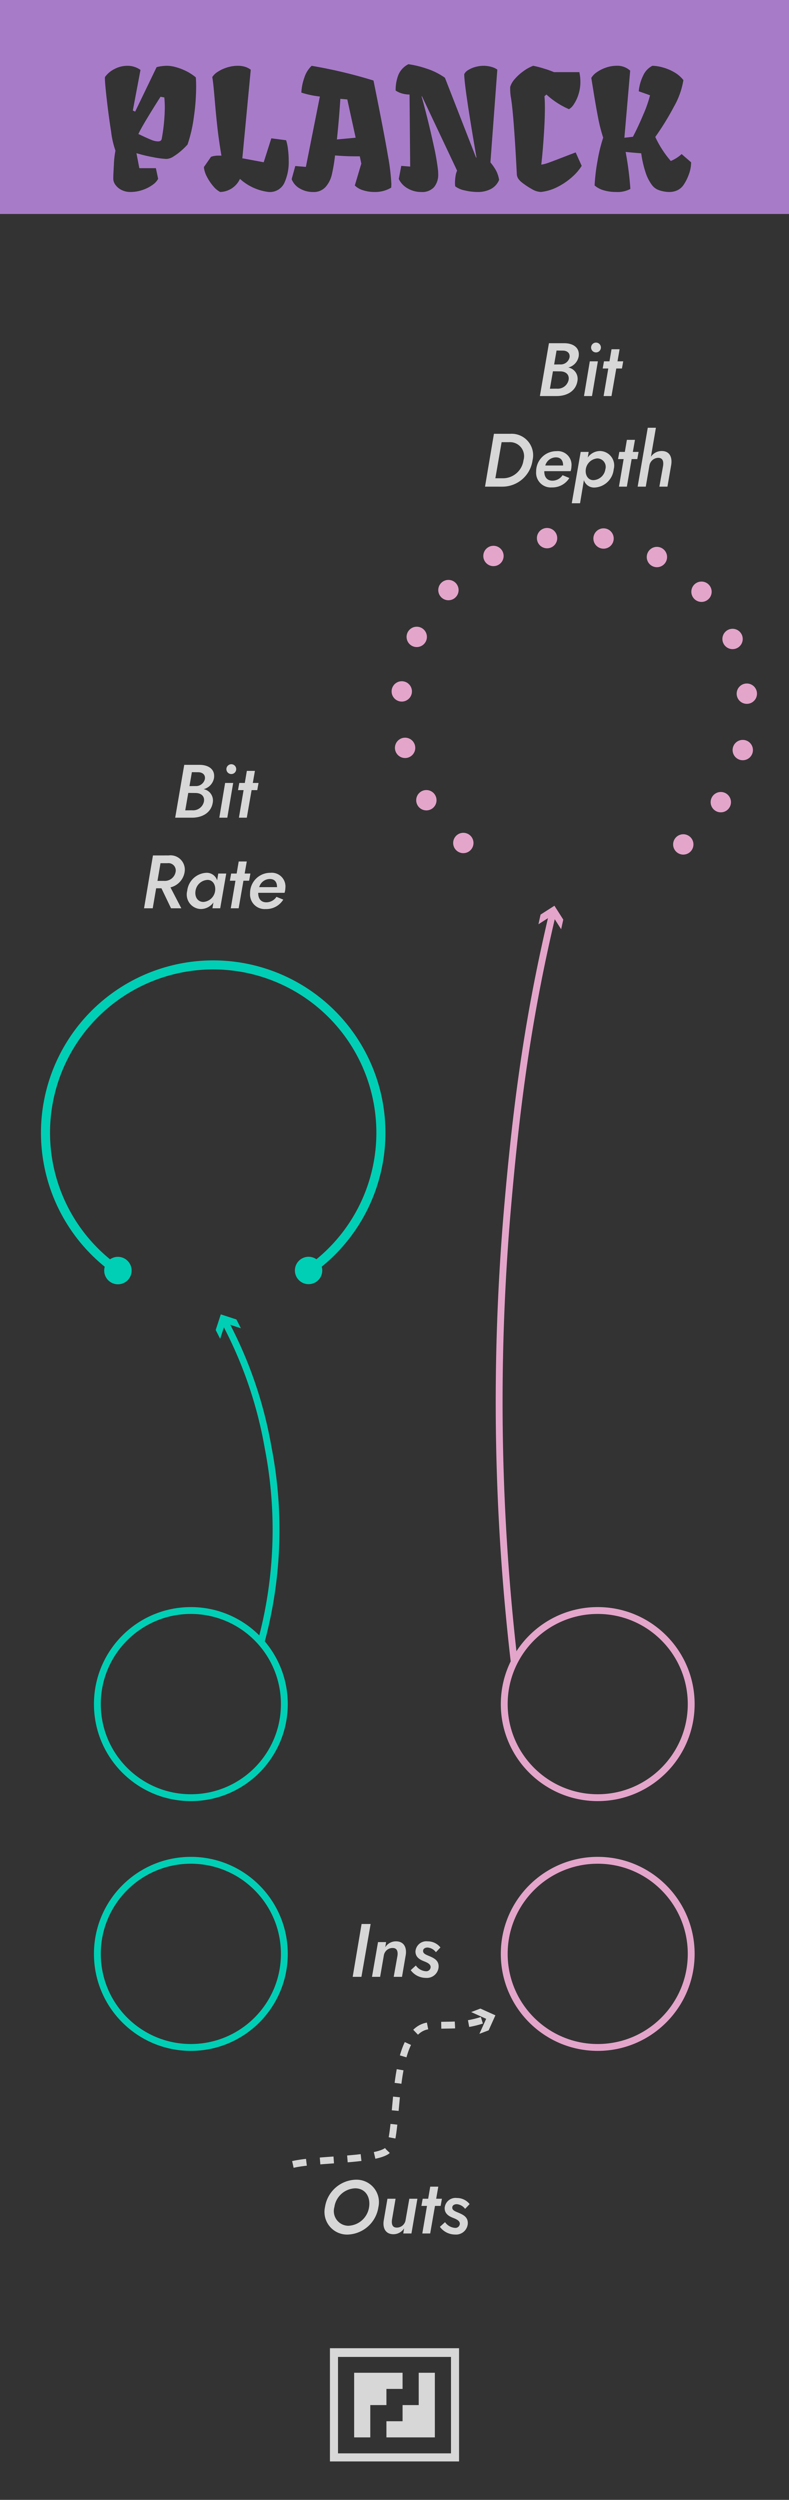 <svg xmlns="http://www.w3.org/2000/svg" width="40.6mm" height="128.5mm" viewBox="0 0 115.087 364.252"><title>Planck</title><g id="637d3faf-5f4e-477e-ad3e-5f10fd8f2d02" data-name="Planck"><rect id="1bc75f19-81d9-407a-a5c7-8105bd959282" data-name="BG" width="115.087" height="364.252" fill="#333"/><rect id="a9b3d4da-01c3-4b44-a73c-0ba7a74451a5" data-name="Header" width="115.087" height="31.181" fill="#a87bc9"/><path d="M28.61,12.66a31.451,31.451,0,0,1-.334,4.41,20.75,20.75,0,0,1-.92,3.988,9.856,9.856,0,0,1-.862.851,8.3,8.3,0,0,1-1.16.873,2.057,2.057,0,0,1-1.037.376,12.462,12.462,0,0,1-1.986-.26,21.057,21.057,0,0,1-2.408-.58l.421,2.186h2.415l.328,1.556a2.605,2.605,0,0,1-.838.893,5.5,5.5,0,0,1-1.459.733,5.338,5.338,0,0,1-1.735.288,2.815,2.815,0,0,1-1.3-.29,2.426,2.426,0,0,1-.89-.74,1.556,1.556,0,0,1-.322-.913q0-.532.087-2.019a13.612,13.612,0,0,1,.229-2.068,13.012,13.012,0,0,1-.639-2.819q-.357-2.25-.632-4.686T15.3,11.353l.012-.132a3.833,3.833,0,0,1,1.418-1.183,4.035,4.035,0,0,1,1.84-.451,3.244,3.244,0,0,1,1.922.6L19.375,16.1l.34.164,3.129-6.482a5.467,5.467,0,0,1,.674-.133,6.063,6.063,0,0,1,.885-.064,4.969,4.969,0,0,1,1.212.188,8.171,8.171,0,0,1,1.506.569,6.967,6.967,0,0,1,1.442.932Q28.61,11.84,28.61,12.66Zm-4.571,3.026q0-.762-.07-1.488l-.551-.1q-.855,1.32-1.869,2.993T20.184,19.53c.133.055.324.143.574.262q.774.369,1.324.589a2.648,2.648,0,0,0,.961.22q.492,0,.551-.393A26.728,26.728,0,0,0,24.039,15.686Z" fill="#333"/><path d="M42,21.691a13.019,13.019,0,0,1,.112,1.736,7.21,7.21,0,0,1-.651,3.256,2.325,2.325,0,0,1-2.267,1.291A7.572,7.572,0,0,1,35,26.065a3.27,3.27,0,0,1-2.882,1.909,3.259,3.259,0,0,1-1.02-.853,6.916,6.916,0,0,1-.926-1.387,3.729,3.729,0,0,1-.433-1.388l1.043-1.5a3.226,3.226,0,0,1,1.136-.17H32.3q-.375-2.2-.58-4.023t-.393-4.034q-.081-.964-.17-1.869t-.193-1.523a2.514,2.514,0,0,1,.785-.757,5.318,5.318,0,0,1,1.342-.631,5.143,5.143,0,0,1,1.6-.253,3.55,3.55,0,0,1,1.019.136,2.8,2.8,0,0,1,.867.434l-1.23,12.92.152.012,2.965.554,1.113-3.489,2.157.281A6.455,6.455,0,0,1,42,21.691Z" fill="#333"/><path d="M56.576,22.648a31.488,31.488,0,0,1,.51,4.131c0,.14-.008.328-.023.562a4.552,4.552,0,0,1-2.449.633,5.278,5.278,0,0,1-1.67-.258,2.821,2.821,0,0,1-1.19-.691l.949-3.188-.222-1.06h-.633q-1.454,0-2.977-.129a25.062,25.062,0,0,1-.468,2.791,4.151,4.151,0,0,1-.909,1.8,2.315,2.315,0,0,1-1.834.738,3.775,3.775,0,0,1-1.91-.5A2.627,2.627,0,0,1,42.543,26.1l.528-1.91,1.546.129,2.04-10.254a13.54,13.54,0,0,1-2.7-.574,7.413,7.413,0,0,1,.428-2.157,4.089,4.089,0,0,1,1.072-1.746,70.778,70.778,0,0,1,9.024,2.145Q56.066,19.571,56.576,22.648Zm-4.7-2.584-1.218-5.578L49.645,14.4q-.059,1.018-.194,2.66t-.31,3.258Z" fill="#333"/><path d="M69.5,22.93Q67.715,12.6,67.715,10.8a1.46,1.46,0,0,1,.586-.6,3.828,3.828,0,0,1,1.055-.448,4.641,4.641,0,0,1,1.218-.166,4.147,4.147,0,0,1,1.067.15,2.544,2.544,0,0,1,.9.408L71.535,23.662a7.426,7.426,0,0,1,.832,1.207,4.54,4.54,0,0,1,.434,1.336,2.585,2.585,0,0,1-1.2,1.333,4.068,4.068,0,0,1-1.928.436,8.258,8.258,0,0,1-1.834-.217,3.551,3.551,0,0,1-1.435-.6,3.005,3.005,0,0,1-.036-.516,6.363,6.363,0,0,1,.077-.966,2.9,2.9,0,0,1,.228-.813L61.551,14.029l-.059.023q.236.774.762,2.854t1.014,4.318a34.558,34.558,0,0,1,.627,3.609c.015.235.023.411.023.528a2.844,2.844,0,0,1-.6,1.9,2.327,2.327,0,0,1-1.881.715,3.874,3.874,0,0,1-1.957-.516,3.1,3.1,0,0,1-1.313-1.382l.364-1.91,1.3.105-.093-10.5a3.94,3.94,0,0,1-1.084-.151,3.264,3.264,0,0,1-.944-.429,6.1,6.1,0,0,1,.393-2.27,3.069,3.069,0,0,1,1.471-1.569,14.616,14.616,0,0,1,2.66.645A9.851,9.851,0,0,1,64.9,11.329l4.546,11.648Z" fill="#333"/><path d="M79.481,15.646q0,1.816-.17,4.289t-.358,4.055a5.276,5.276,0,0,0,1.067-.282q.621-.22,2.074-.785,1.242-.48,1.875-.715l.879,1.958a7.149,7.149,0,0,1-1.336,1.57A9.771,9.771,0,0,1,81.4,27.2a7.026,7.026,0,0,1-2.5.773,2.786,2.786,0,0,1-1.3-.41,10.83,10.83,0,0,1-1.424-.938,2.6,2.6,0,0,1-.562-.568,1.383,1.383,0,0,1-.223-.568q-.141-2.824-.281-4.934-.317-4.946-.621-6.539a8.8,8.8,0,0,1-.071-1.348,3.052,3.052,0,0,1,.674-1.16,7.1,7.1,0,0,1,1.26-1.142,6.112,6.112,0,0,1,1.418-.78,12.929,12.929,0,0,1,1.529.392,13.354,13.354,0,0,1,1.506.534h3.7a6.614,6.614,0,0,1,.152,1.4,5.884,5.884,0,0,1-.287,1.871,5.533,5.533,0,0,1-.679,1.425,2.022,2.022,0,0,1-.7.7A11.819,11.819,0,0,1,79.7,13.771l-.281.258Q79.481,14.756,79.481,15.646Z" fill="#333"/><path d="M100.809,23.65a5.1,5.1,0,0,1-.328,1.752,6.841,6.841,0,0,1-.774,1.541,2.226,2.226,0,0,1-.89.773,2.763,2.763,0,0,1-1.207.258,4.663,4.663,0,0,1-1.43-.246,2.155,2.155,0,0,1-1.113-.809,6.282,6.282,0,0,1-.809-1.523,15.272,15.272,0,0,1-.726-3.059q-1.36-.105-2.274-.2a46.666,46.666,0,0,1,.691,5.391,3.913,3.913,0,0,1-2.074.445,6.2,6.2,0,0,1-1.845-.254,3.391,3.391,0,0,1-1.3-.7,28.218,28.218,0,0,1,.445-3.68,22.819,22.819,0,0,1,.809-3.281,23.407,23.407,0,0,1-.756-2.971q-.323-1.669-.709-4.072l-.27-1.664a2.627,2.627,0,0,1,.785-.816,5.177,5.177,0,0,1,1.342-.681,4.809,4.809,0,0,1,1.6-.273,2.758,2.758,0,0,1,1.945.715l-.844,9.774,1.242-.141q.739-1.395,1.506-3.217a17.874,17.874,0,0,0,.991-2.83L93.168,13.3a6.626,6.626,0,0,1,.662-2.322,2.928,2.928,0,0,1,1.33-1.393,5.978,5.978,0,0,1,1.418.213,7.02,7.02,0,0,1,1.694.683,4.606,4.606,0,0,1,1.412,1.19,11.521,11.521,0,0,1-1.377,3.862,39.562,39.562,0,0,1-2.725,4.423,15.066,15.066,0,0,0,2.262,3.5,5.4,5.4,0,0,0,1.582-1.007Z" fill="#333"/><polygon points="54.012 345.733 51.658 345.733 51.658 348.087 51.658 350.442 51.658 352.796 51.658 355.15 54.012 355.15 54.012 352.796 54.012 350.442 56.366 350.442 56.366 348.087 58.72 348.087 58.72 345.733 56.366 345.733 54.012 345.733" fill="#d7d7d7"/><polygon points="56.366 355.15 58.72 355.15 61.075 355.15 63.429 355.15 63.429 352.796 63.429 350.442 63.429 348.087 63.429 345.733 61.075 345.733 61.075 348.087 61.075 350.442 58.72 350.442 58.72 352.796 56.366 352.796 56.366 355.15" fill="#d7d7d7"/><polygon points="65.783 342.157 49.304 342.157 49.304 343.425 65.783 343.425 65.783 357.477 49.304 357.477 49.304 342.157 48.127 342.157 48.127 358.655 49.304 358.655 66.96 358.655 66.96 357.477 66.96 342.157 65.783 342.157" fill="#d7d7d7"/><g id="2720a481-598a-46bd-a742-7254972f3458" data-name="Text"><path d="M81.192,57.708H78.75l1.32-7.7h2.222c1.3,0,2.311.639,2.113,1.937A2.048,2.048,0,0,1,82.9,53.55a1.673,1.673,0,0,1,1.332,1.936C84.009,56.982,82.71,57.708,81.192,57.708ZM80.653,54.1l-.44,2.541,1-.011a1.613,1.613,0,0,0,1.727-1.276c.132-.792-.429-1.243-1.232-1.243Zm.176-.99.858-.011a1.318,1.318,0,0,0,1.386-1.012c.11-.616-.33-1-.968-1l-.924-.01Z" fill="#d7d7d7"/><path d="M87.209,52.648l-.858,5.06H85.185l.847-5.06Zm-.242-2.729a.716.716,0,1,1-.748.715A.722.722,0,0,1,86.967,49.919Z" fill="#d7d7d7"/><path d="M88.9,52.648l.3-1.76h1.178l-.308,1.76h.836l-.187,1.045h-.825l-.7,4.015H88.045l.682-4.015h-.815l.187-1.045Z" fill="#d7d7d7"/><path d="M70.747,70.909l1.3-7.7h2.4a3.13,3.13,0,0,1,3.234,3.85,4.443,4.443,0,0,1-4.466,3.851Zm2.421-6.48-.913,5.259H73.3a3.021,3.021,0,0,0,3.058-2.63,2.041,2.041,0,0,0-2.079-2.629Z" fill="#d7d7d7"/><path d="M78.205,68.708a2.944,2.944,0,0,1,2.971-2.97,2,2,0,0,1,2.178,2.222,2.441,2.441,0,0,1-.121.693H79.394c-.022.814.374,1.387,1.188,1.387a1.775,1.775,0,0,0,1.474-.8l.99.408a2.908,2.908,0,0,1-2.563,1.375A2.136,2.136,0,0,1,78.205,68.708Zm1.332-.88h2.6v-.022c0-.726-.352-1.166-1.056-1.166A1.628,1.628,0,0,0,79.537,67.828Z" fill="#d7d7d7"/><path d="M83.4,73.329l1.3-7.481h1.166l-.132.814a2.214,2.214,0,0,1,1.793-.946,2.111,2.111,0,0,1,1.991,2.662A2.948,2.948,0,0,1,86.7,71.041a1.555,1.555,0,0,1-1.53-1.079l-.561,3.367Zm3.741-6.535a1.838,1.838,0,0,0-1.694,1.584c-.111.848.318,1.562,1.078,1.584A1.843,1.843,0,0,0,88.3,68.378,1.231,1.231,0,0,0,87.138,66.794Z" fill="#d7d7d7"/><path d="M91.141,65.848l.3-1.76h1.177l-.308,1.76h.837l-.187,1.045h-.825l-.7,4.016H90.283l.683-4.016h-.815l.187-1.045Z" fill="#d7d7d7"/><path d="M96.036,66.706a1.343,1.343,0,0,0-1.3,1.078l-.54,3.125H93.011l1.474-8.581h1.189l-.726,4.224a1.878,1.878,0,0,1,1.562-.836c1.144,0,1.551.847,1.408,1.947l-.561,3.246H96.179l.551-3.081C96.8,67.234,96.675,66.728,96.036,66.706Z" fill="#d7d7d7"/><path d="M28,119.145H25.554l1.32-7.7H29.1c1.3,0,2.311.638,2.113,1.937a2.049,2.049,0,0,1-1.508,1.606,1.672,1.672,0,0,1,1.332,1.936C30.813,118.418,29.514,119.145,28,119.145Zm-.539-3.609-.44,2.541,1-.011a1.613,1.613,0,0,0,1.727-1.276c.133-.792-.428-1.243-1.232-1.243Zm.176-.99.858-.011a1.32,1.32,0,0,0,1.387-1.013c.11-.616-.33-1-.969-1l-.924-.01Z" fill="#d7d7d7"/><path d="M34.013,114.084l-.858,5.061H31.989l.847-5.061Zm-.242-2.729a.716.716,0,1,1-.748.715A.721.721,0,0,1,33.771,111.355Z" fill="#d7d7d7"/><path d="M35.707,114.084l.3-1.761h1.177l-.308,1.761h.836l-.187,1.045H36.7l-.7,4.016H34.849l.682-4.016h-.814l.187-1.045Z" fill="#d7d7d7"/><path d="M24.6,124.644a2.086,2.086,0,0,1,2.332,2.4,2.737,2.737,0,0,1-2.068,2.255l1.584,3.048h-1.5l-1.4-2.915h-.771l-.5,2.915H21.011l1.3-7.7Zm-1.189,1.132-.44,2.576h.947a1.6,1.6,0,0,0,1.694-1.288,1.065,1.065,0,0,0-1.188-1.288Z" fill="#d7d7d7"/><path d="M30.119,127.174a1.584,1.584,0,0,1,1.552,1.1l.165-.99H33l-.88,5.061H30.989l.143-.847a2.274,2.274,0,0,1-1.827.957,2.113,2.113,0,0,1-2-2.641A2.954,2.954,0,0,1,30.119,127.174Zm-.44,4.247a1.863,1.863,0,0,0,1.7-1.607c.11-.847-.308-1.584-1.078-1.606a1.866,1.866,0,0,0-1.783,1.606C28.381,130.673,28.822,131.421,29.679,131.421Z" fill="#d7d7d7"/><path d="M34.519,127.284l.3-1.761h1.177l-.308,1.761h.837l-.187,1.045H35.51l-.7,4.016H33.661l.683-4.016h-.815l.187-1.045Z" fill="#d7d7d7"/><path d="M36.477,130.145a2.944,2.944,0,0,1,2.971-2.971,2,2,0,0,1,2.178,2.222,2.455,2.455,0,0,1-.121.694h-3.84c-.022.813.374,1.386,1.188,1.386a1.778,1.778,0,0,0,1.474-.8l.991.406a2.905,2.905,0,0,1-2.564,1.376A2.135,2.135,0,0,1,36.477,130.145Zm1.331-.88h2.6v-.023c0-.725-.352-1.166-1.057-1.166A1.629,1.629,0,0,0,37.808,129.265Z" fill="#d7d7d7"/><path d="M51.94,317.6a3.27,3.27,0,0,1,3.256,3.983,4.684,4.684,0,0,1-4.533,4.016,3.3,3.3,0,0,1-3.256-4.016A4.681,4.681,0,0,1,51.94,317.6ZM50.8,324.315a3.175,3.175,0,0,0,3.036-2.728c.22-1.408-.484-2.718-2.024-2.729a3.178,3.178,0,0,0-3.037,2.729A2.138,2.138,0,0,0,50.8,324.315Z" fill="#d7d7d7"/><path d="M57.857,324.579a1.285,1.285,0,0,0,1.3-1.078l.55-3.124h1.177l-.869,5.061H58.825l.122-.749a1.846,1.846,0,0,1-1.562.859c-1.145,0-1.574-.892-1.42-1.959l.55-3.212H57.7l-.527,3.08C57.1,324.052,57.219,324.579,57.857,324.579Z" fill="#d7d7d7"/><path d="M62.455,320.377l.3-1.761h1.177l-.308,1.761h.837l-.187,1.045h-.825l-.7,4.016H61.6l.683-4.016h-.815l.187-1.045Z" fill="#d7d7d7"/><path d="M66.371,324.623a.637.637,0,0,0,.7-.594c.012-.44-.483-.671-.968-.858-.616-.242-1.265-.605-1.243-1.463a1.591,1.591,0,0,1,1.782-1.441,2.352,2.352,0,0,1,1.86.891l-.661.693a1.676,1.676,0,0,0-1.209-.682c-.4,0-.661.2-.661.484-.022.4.418.561.924.77.749.319,1.364.66,1.342,1.54a1.713,1.713,0,0,1-1.858,1.629,2.748,2.748,0,0,1-2.212-1.122l.748-.683A1.937,1.937,0,0,0,66.371,324.623Z" fill="#d7d7d7"/><path d="M54.062,280.341l-1.342,7.7H51.444l1.3-7.7Z" fill="#d7d7d7"/><path d="M57.274,283.84a1.284,1.284,0,0,0-1.287,1.089l-.539,3.113H54.26l.88-5.061h1.177l-.121.748a1.833,1.833,0,0,1,1.562-.858c1.155,0,1.585.88,1.43,1.958l-.55,3.213h-1.21l.55-3.08C58.055,284.367,57.934,283.84,57.274,283.84Z" fill="#d7d7d7"/><path d="M62.114,287.228a.637.637,0,0,0,.7-.594c.011-.441-.484-.671-.968-.859-.616-.242-1.265-.6-1.243-1.463a1.591,1.591,0,0,1,1.782-1.441,2.351,2.351,0,0,1,1.859.892l-.66.692a1.676,1.676,0,0,0-1.21-.682c-.4,0-.66.2-.66.485-.022.4.418.56.924.769.748.32,1.364.661,1.342,1.54a1.714,1.714,0,0,1-1.859,1.629,2.744,2.744,0,0,1-2.211-1.122l.748-.682A1.94,1.94,0,0,0,62.114,287.228Z" fill="#d7d7d7"/></g><g id="6490f9e6-db6d-424c-9015-112e759d74c0" data-name="Legend"><circle cx="27.839" cy="248.302" r="13.636" fill="none" stroke="#00cfb5" stroke-miterlimit="10"/><circle cx="87.186" cy="284.696" r="13.636" fill="none" stroke="#e4a5cb" stroke-miterlimit="10"/><circle cx="27.839" cy="284.696" r="13.636" fill="none" stroke="#00cfb5" stroke-miterlimit="10"/><path d="M17.255,185.888a.662.662,0,0,1-.376-.117,25.123,25.123,0,1,1,28.454-.01.664.664,0,0,1-.753-1.094,23.8,23.8,0,1,0-26.949.01.664.664,0,0,1-.376,1.211Z" fill="#00cfb5"/><path d="M18.308,183.468a2,2,0,1,1-2.769.55A2,2,0,0,1,18.308,183.468Z" fill="#00cfb5"/><circle cx="45.01" cy="185.119" r="1.997" fill="#00cfb5"/><path d="M42.722,315.378c3.559-.817,11.5-.564,13.644-1.918,2.184-1.377.069-17.9,6.37-18.306,3.016-.193,4.957.228,8.4-1.077" fill="none" stroke="#d7d7d7" stroke-miterlimit="10" stroke-dasharray="2 2"/><polygon points="69.93 296.347 70.915 294.16 68.728 293.176 70.074 292.666 72.26 293.65 71.276 295.836 69.93 296.347" fill="#d7d7d7"/><path d="M32.753,192.519A61.013,61.013,0,0,1,39.1,210.888a62.452,62.452,0,0,1-1.043,28.465" fill="none" stroke="#00cfb5" stroke-miterlimit="10"/><polygon points="32.114 195.077 32.858 192.797 35.137 193.542 34.486 192.259 32.206 191.515 31.463 193.794 32.114 195.077" fill="#00cfb5"/><path d="M80.605,133.085c-3.288,13.907-5.159,26.24-6.63,43.559a327.925,327.925,0,0,0,1.043,65.631" fill="none" stroke="#e4a5cb" stroke-miterlimit="10"/><polygon points="78.54 134.671 80.56 133.379 81.851 135.4 82.161 133.994 80.87 131.974 78.849 133.265 78.54 134.671" fill="#e4a5cb"/><circle cx="87.186" cy="248.302" r="13.636" fill="none" stroke="#e4a5cb" stroke-miterlimit="10"/><circle cx="67.583" cy="122.83" r="1.483" fill="#e4a5cb"/><circle cx="62.192" cy="116.6" r="1.483" fill="#e4a5cb"/><circle cx="59.089" cy="108.969" r="1.483" fill="#e4a5cb"/><circle cx="58.604" cy="100.744" r="1.483" fill="#e4a5cb"/><circle cx="60.788" cy="92.8" r="1.483" fill="#e4a5cb"/><circle cx="65.41" cy="85.98" r="1.483" fill="#e4a5cb"/><circle cx="71.979" cy="81.008" r="1.483" fill="#e4a5cb"/><circle cx="79.797" cy="78.411" r="1.483" fill="#e4a5cb"/><circle cx="88.036" cy="78.465" r="1.483" fill="#e4a5cb"/><circle cx="95.82" cy="81.164" r="1.483" fill="#e4a5cb"/><circle cx="102.323" cy="86.222" r="1.483" fill="#e4a5cb"/><circle cx="106.855" cy="93.102" r="1.483" fill="#e4a5cb"/><circle cx="108.935" cy="101.074" r="1.483" fill="#e4a5cb"/><circle cx="108.343" cy="109.291" r="1.483" fill="#e4a5cb"/><circle cx="105.14" cy="116.882" r="1.483" fill="#e4a5cb"/><circle cx="99.667" cy="123.04" r="1.483" fill="#e4a5cb"/></g></g></svg>